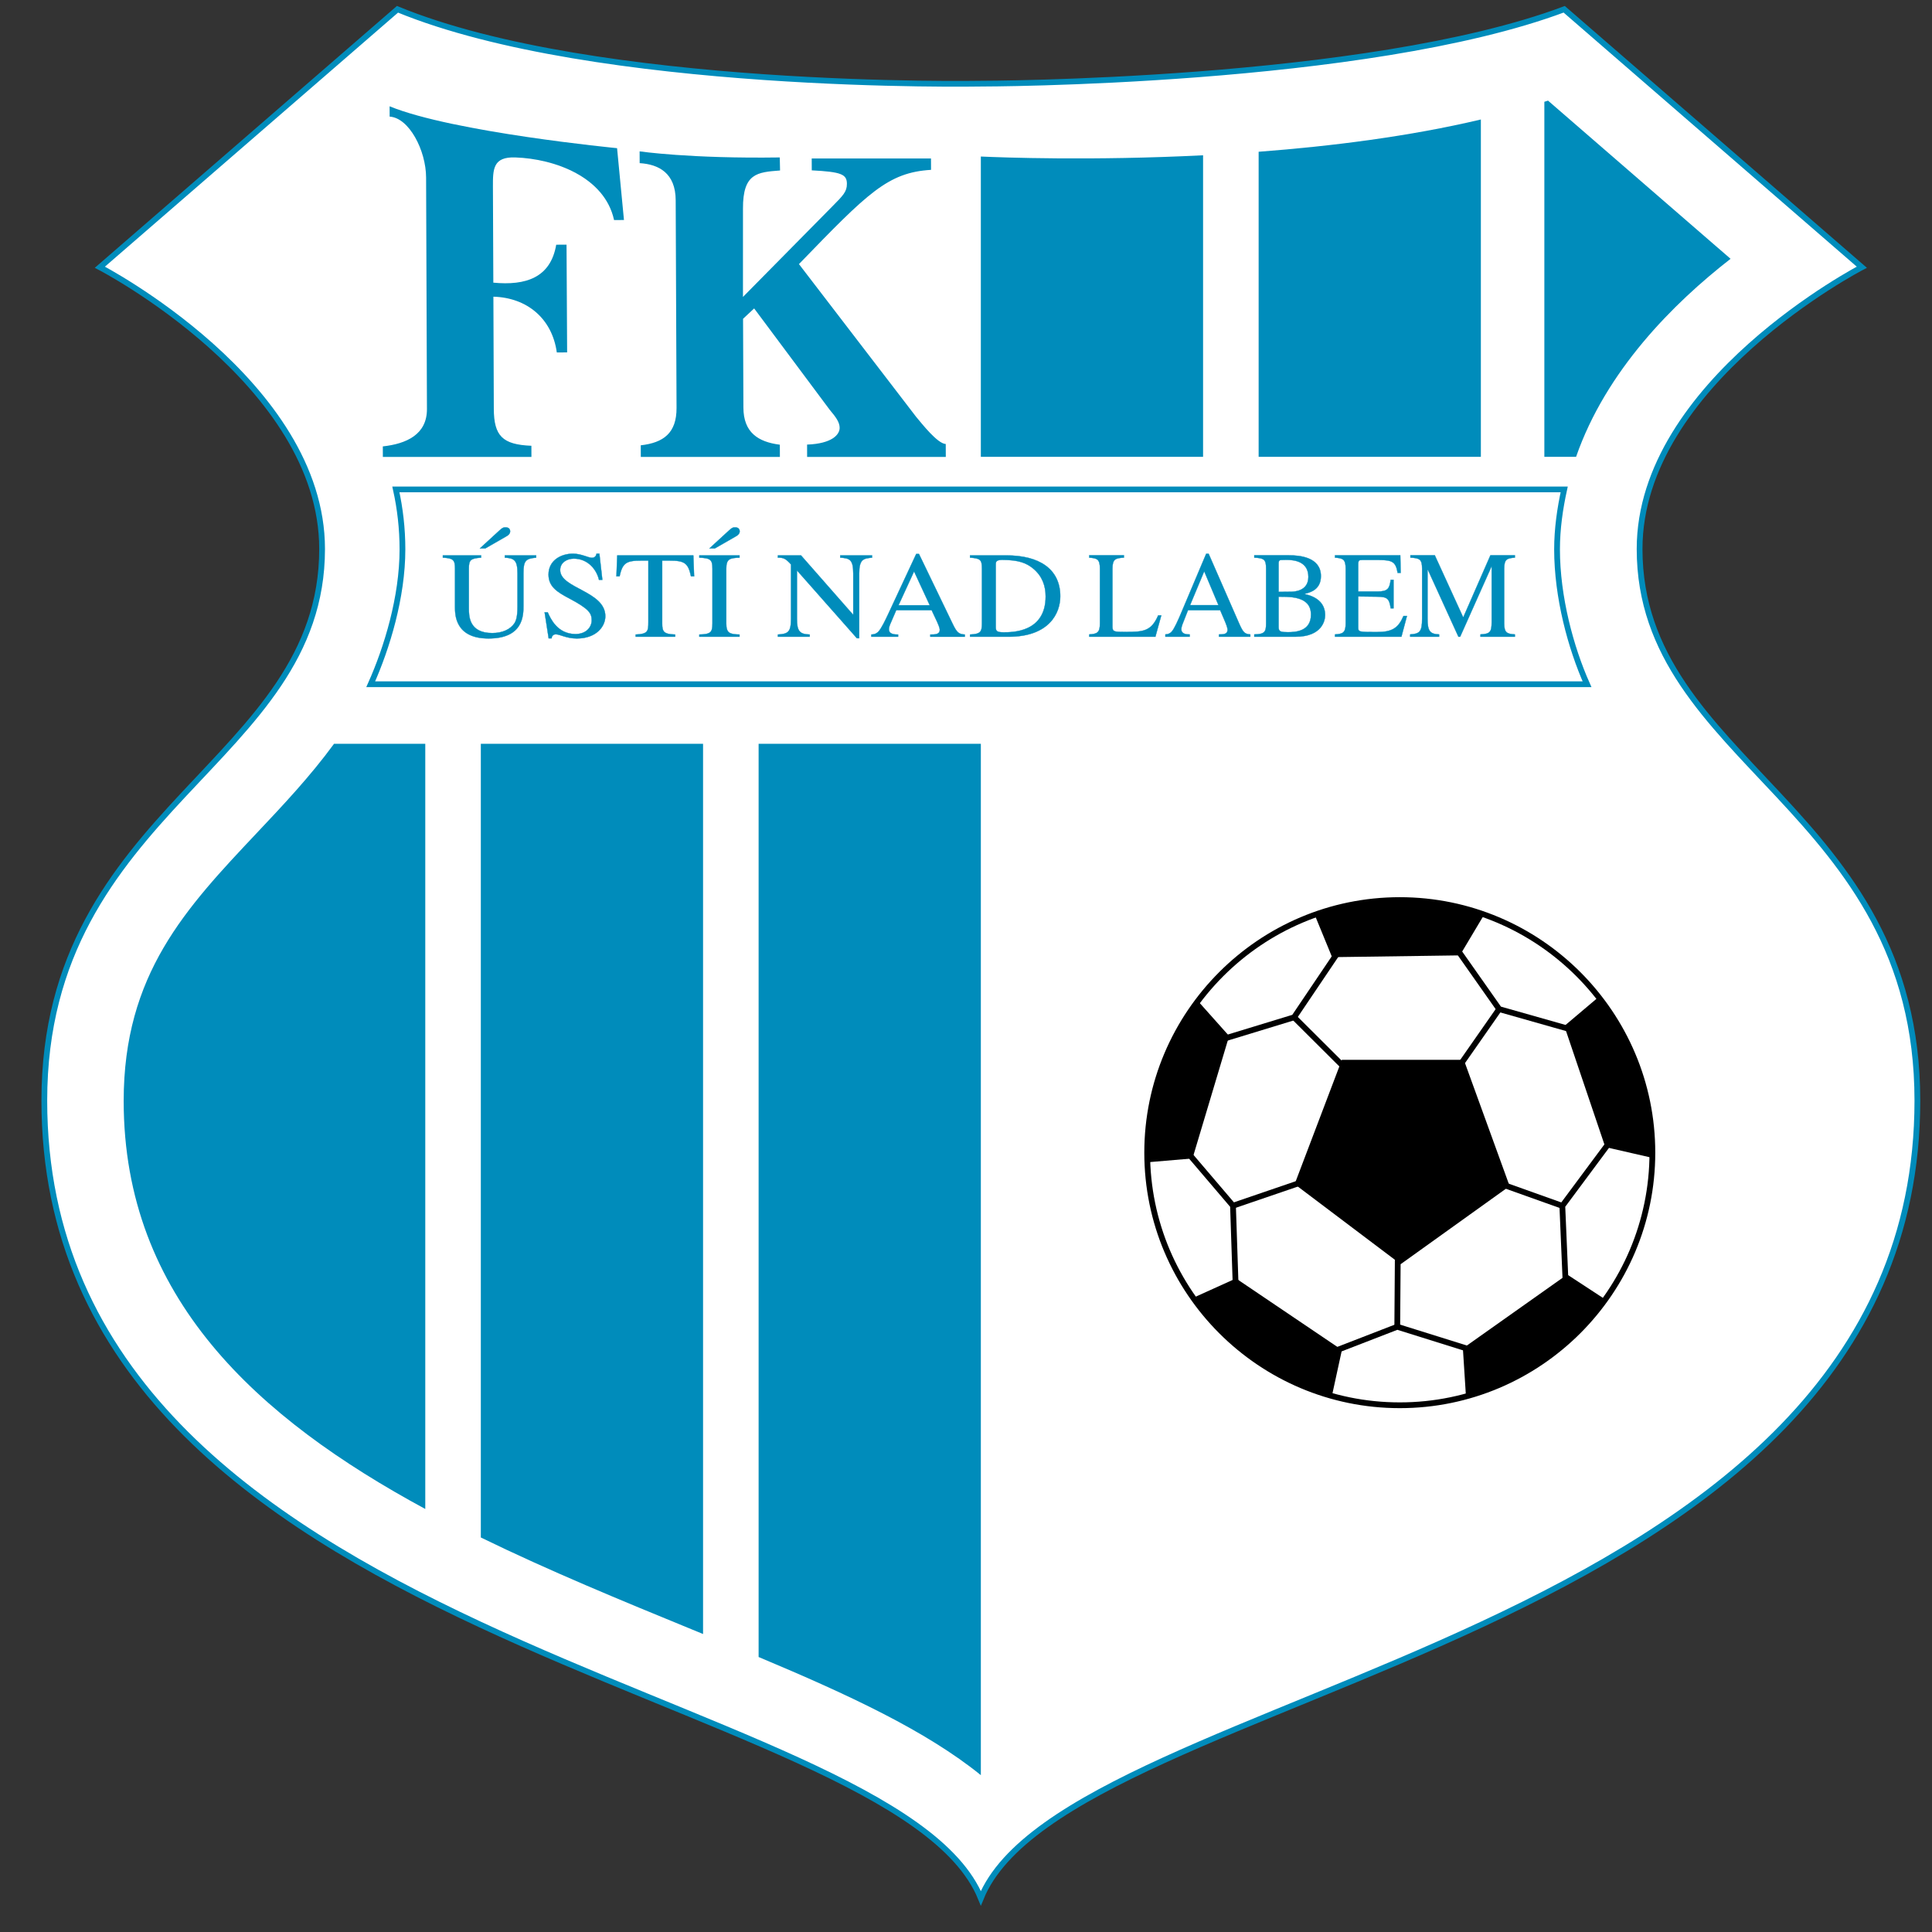 <?xml version="1.0" encoding="iso-8859-1"?>
<!-- Generator: Adobe Illustrator 24.0.1, SVG Export Plug-In . SVG Version: 6.00 Build 0)  -->
<svg version="1.1" id="Layer_1" xmlns="http://www.w3.org/2000/svg" xmlns:xlink="http://www.w3.org/1999/xlink" x="0px" y="0px"
	 viewBox="0 0 600 600" style="enable-background:new 0 0 600 600;" xml:space="preserve">
<rect x="0" y="0" width="600" height="600" fill="#333333" stroke="none"/>
<g>
	<path d="M303.341,48.556c0.215,0.011,0.654,0.032,1.27,0.06c0.614-0.028,1.052-0.05,1.268-0.06H303.341z"/>
</g>
<path style="fill:#FFFFFF;stroke:#008CBB;stroke-width:1.791;" d="M509.192,170.489c0-51.76,69.016-87.499,69.016-87.499
	L485.776,2.881c-61.621,23.094-181.166,23.094-181.166,23.094S185.065,28.241,123.446,2.881L31.013,82.99
	c0,0,69.016,35.739,69.016,87.499c0,66.551-86.268,80.107-86.268,171.306c0.002,170.073,263.736,181.166,290.85,247.715
	c27.113-66.549,290.847-77.642,290.85-247.715C595.46,250.596,509.192,237.04,509.192,170.489z"/>
<path style="fill:#FFFFFF;stroke:#008CBB;stroke-width:1.791;" d="M485.776,151.992c-1.3,5.905-2.22,12.224-2.22,18.609
	c0,14.811,4.241,30.511,9.315,41.901H115.127c5.075-11.332,9.858-27.087,9.858-41.901c0-6.432-0.725-12.666-2.043-18.609H485.776z"
	/>
<g>
	<path style="fill:#008CBB;" d="M132.072,230.998h-28.339c-7.362,10.071-15.802,19.018-23.83,27.532
		c-22.266,23.605-41.494,43.99-41.494,83.381c0,61.081,41.53,98.511,93.663,126.715V230.998z"/>
	<path style="fill:#008CBB;" d="M235.594,230.997v283.602c28.037,11.758,51.998,22.916,69.017,36.688V230.997H235.594z"/>
	<path style="fill:#008CBB;" d="M149.326,477.477c21.285,10.384,43.686,19.589,65.341,28.471c1.235,0.508,2.45,1.005,3.674,1.508
		V230.998h-69.016V477.477z"/>
	<path style="fill:#008CBB;" d="M479.614,31.612v110.263h9.85c9.307-26.766,30.149-47.624,47.978-61.499L480.754,31.25
		C480.379,31.375,479.989,31.489,479.614,31.612z"/>
	<path style="fill:#008CBB;" d="M390.881,141.875h69.014V37.106c-22.14,5.252-46.358,8.304-69.014,10.024V141.875z"/>
	<path style="fill:#008CBB;" d="M373.626,141.875V48.224c-34.503,1.745-62.526,0.681-69.016,0.387v93.264H373.626z"/>
</g>
<path style="fill:#008CBB;" d="M120.997,33.011c19.702,8.076,70.641,13.005,70.641,13.005l2.14,22.308l-3.077,0.012
	c-2.875-13.318-18.37-19.032-30.694-19.445c-6.918-0.23-6.945,3.643-6.924,9.154l0.126,29.736
	c10.084,0.958,17.779-1.524,19.532-11.786l3.203-0.013l0.184,33.461l-3.204,0.014c-1.454-10.505-9.218-17.019-19.695-17.318
	l0.128,34.792c0.035,8.46,2.699,11.16,11.672,11.507l0.013,3.46H118.9l-0.013-3.265c7.302-0.8,13.739-3.666,13.705-11.613
	l-0.264-71.892c-0.035-8.459-5.295-18.553-11.318-18.911L120.997,33.011z"/>
<path style="fill:#008CBB;" d="M293.724,141.897h-43.065l-0.012-3.827c7.816-0.289,10.123-3.148,10.114-5.199
	c-0.007-1.666-1.039-3.199-3.1-5.627l-23.452-31.458l-3.446,3.218l0.108,27.587c0.032,7.69,4.52,10.649,11.318,11.516l0.012,3.791
	h-43.193l-0.013-3.606c7.046-0.798,11.147-3.794,11.112-11.612l-0.265-64.5c-0.035-8.458-5.292-11.157-11.189-11.517l-0.013-3.66
	c0,0,15.595,2.302,43.527,1.89l0.085,4.051c-7.048,0.542-11.56,0.818-11.513,11.84l-0.004,27.428l27.693-28.059
	c3.448-3.476,4.595-4.634,4.585-7.069c-0.012-2.948-1.683-3.71-10.912-4.182l-0.015-3.68h37.042l0.014,3.522
	c-13.454,0.825-19.581,7.132-41.02,29.27l36.36,47.397c1.931,2.3,6.666,8.362,9.229,8.478L293.724,141.897z"/>
<g>
	<path style="fill:#FFFFFF;stroke:#000000;stroke-width:1.791;" d="M356.268,357.971c0-43.254,35.19-78.446,78.446-78.446
		c43.257,0,78.448,35.192,78.448,78.446c0,43.255-35.191,78.447-78.448,78.447C391.457,436.418,356.268,401.226,356.268,357.971z"/>
	<g>
		<polygon points="416.727,329.132 402.059,367.745 434.997,392.596 468.83,368.346 454.599,329.132 		"/>
		<path d="M371.837,310.664l9.881,11.078l-11.378,38.024l-14.072,1.2C354.173,332.823,371.837,310.664,371.837,310.664z"/>
		<path d="M513,359.548l-14.466-3.32l-12.719-37.598l10.786-9.118C514.593,331.257,513,359.548,513,359.548z"/>
		<path d="M455.259,433.558l-0.949-14.813l32.4-22.928l11.818,7.732C482.83,427.001,455.259,433.558,455.259,433.558z"/>
		<path d="M370.328,403.147l13.524-6.119l32.891,22.217l-3.063,14.058C386.196,426.895,370.328,403.147,370.328,403.147z"/>
		<path d="M460.98,283.952l-7.603,12.749l-39.688,0.555l-5.362-13.065C434.545,273.747,460.98,283.952,460.98,283.952z"/>
	</g>
	<g>
		<polyline style="fill:none;stroke:#000000;stroke-width:1.791;" points="367.346,356.176 382.916,374.44 383.813,401.385 		"/>
		<line style="fill:none;stroke:#000000;stroke-width:1.791;" x1="382.916" y1="374.44" x2="406.57" y2="366.354"/>
		<polyline style="fill:none;stroke:#000000;stroke-width:1.791;" points="411.553,420.699 433.932,412.036 459.664,420.086 		"/>
		<line style="fill:none;stroke:#000000;stroke-width:1.791;" x1="433.932" y1="412.036" x2="434.117" y2="387.038"/>
		<polyline style="fill:none;stroke:#000000;stroke-width:1.791;" points="486.213,398.39 485.193,374.49 501.27,352.848 		"/>
		<line style="fill:none;stroke:#000000;stroke-width:1.791;" x1="485.193" y1="374.49" x2="461.652" y2="366.087"/>
		<polyline style="fill:none;stroke:#000000;stroke-width:1.791;" points="415.269,296.1 401.895,315.933 376.108,323.805 		"/>
		<line style="fill:none;stroke:#000000;stroke-width:1.791;" x1="401.895" y1="315.933" x2="418.233" y2="332.206"/>
		<polyline style="fill:none;stroke:#000000;stroke-width:1.791;" points="488.598,319.916 465.581,313.389 450.069,291.334 		"/>
		<line style="fill:none;stroke:#000000;stroke-width:1.791;" x1="465.581" y1="313.389" x2="452.121" y2="332.672"/>
	</g>
</g>
<g>
	<path style="fill:#008CBB;stroke:#008CBB;stroke-width:0.089;" d="M149.034,170.312l6.166-5.654
		c0.965-0.879,1.26-0.879,1.845-0.879c1.343,0,1.385,1.07,1.385,1.224c0,0.877-0.839,1.375-1.258,1.604l-6.46,3.706H149.034z
		 M166.51,173.182c-3.235,0.307-3.95,0.879-3.95,4.89v9.973c0,3.057,0,10.24-10.844,10.24c-10.408,0-10.408-7.45-10.408-9.743
		V176.62c0-2.828-0.59-3.247-3.782-3.439v-0.695h11.889v0.695c-3.307,0.231-3.808,0.726-3.808,3.439v12.226
		c0,2.446,0,7.758,7.28,7.758c3.262,0,5.648-1.224,6.862-3.019c0.543-0.84,0.962-2.102,0.962-5.196v-10.317
		c0-4.087-1.004-4.736-3.934-4.89v-0.695h9.733V173.182z"/>
	<path style="fill:#008CBB;stroke:#008CBB;stroke-width:0.089;" d="M187.065,180.062h-1.048c-0.713-3.132-3.399-6.573-7.81-6.573
		c-2.1,0-4.242,1.186-4.242,3.556c0,5.73,14.023,6.495,14.023,14.327c0,3.249-2.852,6.914-8.857,6.914
		c-3.191,0-5.249-1.297-6.509-1.297c-0.884,0-1.304,0.649-1.304,1.261h-0.924l-1.259-8.098h0.966
		c0.797,1.794,2.942,6.761,8.611,6.761c3.36,0,5.039-2.177,5.039-4.241c0-2.179-0.672-3.477-6.843-6.763
		c-3.865-2.026-6.555-3.704-6.555-7.487c0-4.357,3.824-6.47,7.602-6.47c2.522,0,4.79,1.278,5.838,1.278
		c1.175,0,1.386-0.865,1.47-1.278h0.88L187.065,180.062z"/>
	<path style="fill:#008CBB;stroke:#008CBB;stroke-width:0.089;" d="M209.683,197.752h-12.275v-0.693
		c3.82-0.153,3.945-1.032,3.945-3.86V174.1h-2.267c-4.618,0-5.751,0.725-6.675,4.89h-0.972l0.246-6.496h23.635l0.247,6.496h-0.973
		c-0.882-4.203-2.056-4.89-6.675-4.89h-2.268v19.52c0,2.6,0.505,3.325,4.031,3.439V197.752z"/>
	<path style="fill:#008CBB;stroke:#008CBB;stroke-width:0.089;" d="M220.323,170.312l6.166-5.654
		c0.966-0.879,1.258-0.879,1.845-0.879c1.343,0,1.385,1.07,1.385,1.224c0,0.877-0.839,1.375-1.258,1.604l-6.46,3.706H220.323z
		 M217.178,197.059c3.572-0.077,4.076-0.728,4.076-3.443v-16.99c0-2.833-0.588-3.29-4.076-3.444v-0.695h12.493v0.695
		c-3.067,0.116-4.119,0.382-4.119,3.444v16.99c0,2.982,1.008,3.366,4.119,3.443v0.693h-12.493V197.059z"/>
	<path style="fill:#008CBB;stroke:#008CBB;stroke-width:0.089;" d="M270.828,173.182c-2.648,0.269-3.994,0.422-3.994,4.901v20.131
		h-0.712l-18.537-20.975H247.5v14.923c0,3.941,0.886,4.784,3.961,4.897v0.693h-9.885v-0.693c3.194-0.191,4.075-0.765,4.075-4.897
		v-16.875c-1.722-1.914-2.394-2.105-4.075-2.105v-0.695h7.188l16.138,18.374h0.083V178.08c0-4.401-1.179-4.707-4.043-4.898v-0.695
		h9.886V173.182z"/>
	<path style="fill:#008CBB;stroke:#008CBB;stroke-width:0.089;" d="M279.04,187.971l4.833-10.516l4.874,10.516H279.04z
		 M299.633,197.059c-1.852-0.114-2.439-0.537-3.784-3.334l-10.463-21.699h-0.84l-8.741,18.75c-0.799,1.684-2.1,4.483-3.067,5.44
		c-0.756,0.729-1.471,0.806-2.144,0.843v0.693h8.32v-0.693c-0.882,0-2.857,0-2.857-1.609c0-0.421,0.126-0.959,0.336-1.456
		l1.933-4.482h11.011l1.723,3.676c0.251,0.538,0.797,1.804,0.797,2.416c0,1.418-1.386,1.456-2.941,1.456v0.693h10.718V197.059z"/>
	<path style="fill:#008CBB;stroke:#008CBB;stroke-width:0.089;" d="M309.245,175.366c0-0.765,0-1.492,1.967-1.492
		c5.276,0,7.621,1.034,9.628,2.677c2.888,2.374,3.895,5.471,3.895,8.684c0,11.129-10.297,11.129-12.979,11.129
		c-2.009,0-2.511-0.266-2.511-1.567V175.366z M301.248,197.752h11.933c12.806,0,16.099-7.467,16.099-12.556
		c0-8.568-6.639-12.709-16.687-12.709h-11.345v0.695c3.235,0.231,3.698,0.611,3.698,3.444v16.99c0,2.678-0.502,3.29-3.698,3.443
		V197.752z"/>
	<path style="fill:#008CBB;stroke:#008CBB;stroke-width:0.089;" d="M349.039,173.179c-2.599,0.153-3.556,0.419-3.556,3.439v18.07
		c0,1.527,0.687,1.567,3.862,1.567c5.728,0,8.173-0.154,10.351-5.158h0.957l-1.835,6.652h-20.546v-0.725
		c2.445-0.153,3.322-0.496,3.322-3.439v-16.966c0-3.02-0.916-3.25-3.322-3.439v-0.729h10.768V173.179z"/>
	<path style="fill:#008CBB;stroke:#008CBB;stroke-width:0.089;" d="M369.587,187.936l4.392-10.518l4.427,10.518H369.587z
		 M388.294,197.023c-1.678-0.114-2.213-0.535-3.434-3.319l-9.504-21.717h-0.766l-7.939,18.779c-0.726,1.678-1.911,4.463-2.788,5.417
		c-0.687,0.726-1.337,0.802-1.949,0.84v0.725h7.561v-0.725c-0.801,0-2.596,0-2.596-1.602c0-0.419,0.114-0.954,0.306-1.45
		l1.756-4.464h10.001l1.566,3.663c0.228,0.534,0.725,1.793,0.725,2.403c0,1.413-1.26,1.45-2.671,1.45v0.725h9.733V197.023z"/>
	<path style="fill:#008CBB;stroke:#008CBB;stroke-width:0.089;" d="M397.085,185.309c3.667,0,4.889,0.191,6.186,0.573
		c1.994,0.609,3.866,1.869,3.866,4.997c0,5.11-4.625,5.452-7.148,5.452c-2.214,0-2.904-0.151-2.904-1.562V185.309z M389.527,173.179
		c3.135,0.153,3.668,0.61,3.668,3.442v16.967c0,2.71-0.457,3.358-3.668,3.435v0.725h12.754c8.481,0,9.247-5.265,9.247-6.715
		c0-4.007-3.056-5.84-6.379-6.53v-0.078c1.715-0.419,5.069-1.263,5.069-5.508c0-5.93-6.677-6.467-10.001-6.467h-10.69V173.179z
		 M397.085,175.018c0-0.574,0.078-1.109,0.842-1.109c0.382,0,0.915-0.039,1.721-0.039c2.71,0,6.682,0.728,6.682,5.279
		c0,4.55-4.544,4.627-5.617,4.627l-3.627,0.039V175.018z"/>
	<path style="fill:#008CBB;stroke:#008CBB;stroke-width:0.089;" d="M435.222,197.749h-20.631v-0.725
		c2.442-0.152,3.321-0.496,3.321-3.435V176.62c0-3.022-0.918-3.252-3.321-3.441v-0.726h20.285l0.116,5.471h-0.943
		c-0.576-3.402-1.578-4.016-5.825-4.016h-5.161c-0.802,0-1.261,0-1.261,1.3v8.49h5.887c3.403,0,3.788-0.918,4.209-3.633h0.875v8.866
		h-0.875c-0.461-3.052-1.035-3.586-4.209-3.623l-5.887-0.077v9.457c0,1.565,0,1.603,5.696,1.603c4.781,0,6.7-1.144,8.374-4.997
		h1.071L435.222,197.749z"/>
	<path style="fill:#008CBB;stroke:#008CBB;stroke-width:0.089;" d="M470.462,173.179c-2.407,0.191-3.323,0.419-3.323,3.439v16.966
		c0,2.944,0.876,3.286,3.323,3.439v0.725H459.77v-0.725c2.98-0.153,3.478-0.727,3.478-3.859v-17.158h-0.077l-9.707,21.742h-0.535
		l-9.517-20.863h-0.08v15.247c0,3.936,0.802,4.777,3.593,4.891v0.725h-8.986v-0.725c2.905-0.19,3.706-0.765,3.706-4.891v-15.514
		c0-2.981-0.801-3.286-3.629-3.439v-0.729h7.571l8.829,19.3l8.449-19.3h7.596V173.179z"/>
</g>
</svg>
